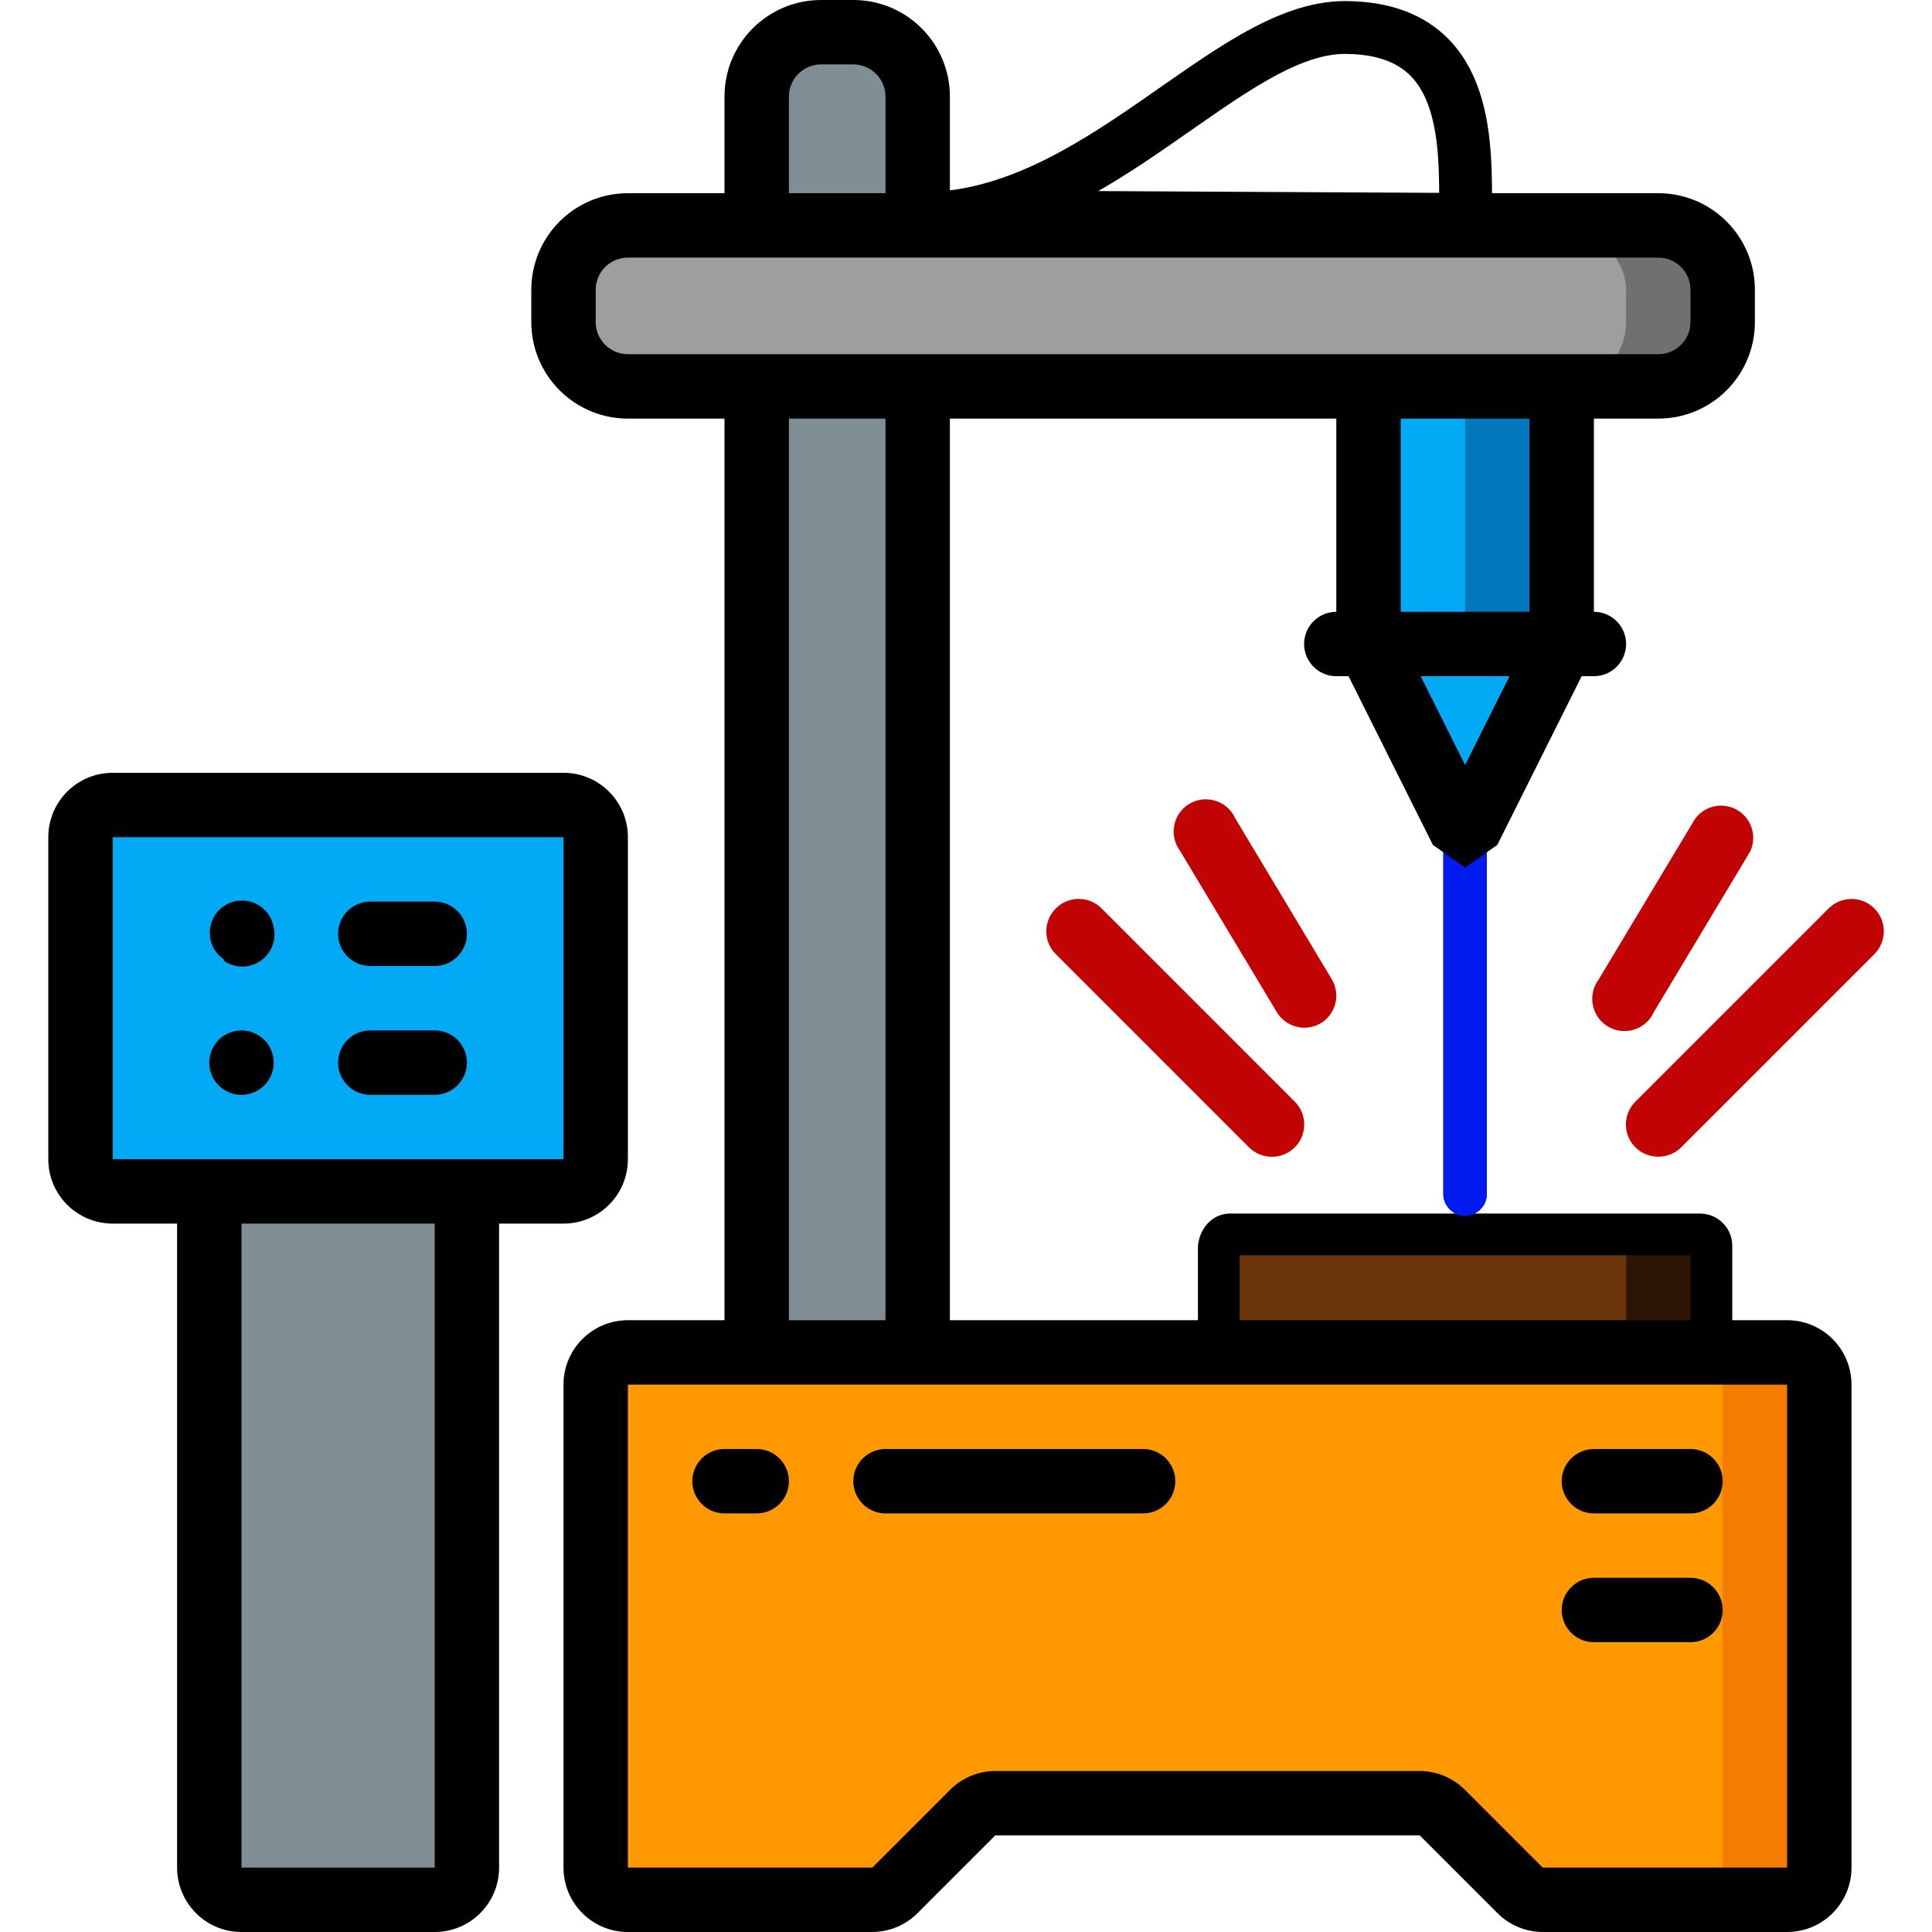 <?xml version="1.0" encoding="UTF-8" standalone="no"?>
<svg
   xmlns:dc="http://purl.org/dc/elements/1.1/"
   xmlns:cc="http://creativecommons.org/ns#"
   xmlns:rdf="http://www.w3.org/1999/02/22-rdf-syntax-ns#"
   xmlns:svg="http://www.w3.org/2000/svg"
   xmlns="http://www.w3.org/2000/svg"
   xmlns:sodipodi="http://sodipodi.sourceforge.net/DTD/sodipodi-0.dtd"
   xmlns:inkscape="http://www.inkscape.org/namespaces/inkscape"
   height="512"
   viewBox="0 0 57 60"
   width="512"
   version="1.1"
   id="svg59"
   sodipodi:docname="engraverMachine.svg"
   inkscape:version="0.92.3 (2405546, 2018-03-11)">
  <defs
     id="defs63">
    <filter
       inkscape:collect="always"
       style="color-interpolation-filters:sRGB"
       id="filter1049"
       x="-1.228"
       width="3.456"
       y="-0.133"
       height="1.266">
      <feGaussianBlur
         inkscape:collect="always"
         stdDeviation="0.69"
         id="feGaussianBlur1051" />
    </filter>
  </defs>
  <sodipodi:namedview
     pagecolor="#ffffff"
     bordercolor="#666666"
     borderopacity="1"
     objecttolerance="10"
     gridtolerance="10"
     guidetolerance="10"
     inkscape:pageopacity="0"
     inkscape:pageshadow="2"
     inkscape:window-width="1600"
     inkscape:window-height="845"
     id="namedview61"
     showgrid="false"
     inkscape:zoom="1.3037281"
     inkscape:cx="247.43574"
     inkscape:cy="325.80784"
     inkscape:window-x="0"
     inkscape:window-y="27"
     inkscape:window-maximized="1"
     inkscape:current-layer="svg59" />
  <g
     id="machine">
    <path
       style="fill:#84b5cb"
       inkscape:connector-curvature="0"
       d="m 17,26 v 10 c 0,0.552 -0.448,1 -1,1 H 2 C 1.766,37 1.54,36.919 1.36,36.77 1.183,36.635 1.057,36.445 1,36.23 1.74,25 9.26,25.45 16.35,25.07 c 0.129,0.052 0.248,0.126 0.35,0.22 0.191,0.187 0.299,0.443 0.3,0.71 z"
       id="Shape" />
    <path
       style="fill:#7f8e94"
       inkscape:connector-curvature="0"
       d="m 13,36 v 22 c 0,0.552 -0.448,1 -1,1 H 6 C 5.448,59 5,58.552 5,58 V 36 Z"
       id="path3" />
    <path
       style="fill:#6b3409;fill-opacity:1"
       inkscape:connector-curvature="0"
       d="M 51.531,42 H 36.469 V 38.219 H 40 h 8 3.531 z"
       id="path8"
       sodipodi:nodetypes="ccccccc" />
    <path
       style="fill:#2e1604;fill-opacity:1"
       inkscape:connector-curvature="0"
       d="m 49,37.984 h 3 V 42 h -3 z"
       id="path10"
       sodipodi:nodetypes="ccccc" />
    <path
       style="fill:#7f8e94"
       inkscape:connector-curvature="0"
       d="M 27,3 V 43 H 22 V 3 c 0,-1.105 0.895,-2 2,-2 h 1 c 1.105,0 2,0.895 2,2 z"
       id="path12" />
    <path
       style="fill:#ff9801"
       inkscape:connector-curvature="0"
       d="m 55,43 v 15 c 0,0.552 -0.448,1 -1,1 h -7.59 c -0.262,-0.001 -0.514,-0.105 -0.7,-0.29 L 43.29,56.29 C 43.104,56.105 42.852,56.001 42.59,56 H 29.41 c -0.262,0.001 -0.514,0.105 -0.7,0.29 l -2.42,2.42 c -0.186,0.185 -0.438,0.289 -0.7,0.29 H 18 c -0.552,0 -1,-0.448 -1,-1 V 43 c 0,-0.552 0.448,-1 1,-1 h 36 c 0.552,0 1,0.448 1,1 z"
       id="path14" />
    <path
       style="fill:#f57c00"
       inkscape:connector-curvature="0"
       d="m 54,42 h -3 c 0.552,0 1,0.448 1,1 v 15 c 0,0.552 -0.448,1 -1,1 h 3 c 0.552,0 1,-0.448 1,-1 V 43 c 0,-0.552 -0.448,-1 -1,-1 z"
       id="path16" />
    <rect
       style="fill:#707070"
       y="7"
       x="16"
       width="36"
       rx="2"
       height="5"
       id="rect18" />
    <rect
       style="fill:#9e9e9e"
       y="7"
       x="16"
       width="33"
       rx="2"
       height="5"
       id="rect20" />
    <path
       id="path24"
       d="m 17,26 v 10 c 0,0.552 -0.448,1 -1,1 H 2 C 1.766,37 1.54,36.919 1.36,36.77 1.183,36.635 1.057,36.445 1,36.23 0.99,36.154 0.99,36.076 1,36 V 26 c 0,-0.552 0.448,-1 1,-1 h 14 c 0.12,-0.002 0.24,0.022 0.35,0.07 0.129,0.052 0.248,0.126 0.35,0.22 0.191,0.187 0.299,0.443 0.3,0.71 z"
       inkscape:connector-curvature="0"
       style="fill:#02a9f4" />
    <path
       sodipodi:nodetypes="sccsssscssssccssssccccccsssscssccsscccccsssscccssssccsccccccccccccccccccccccccccsssssssss"
       inkscape:connector-curvature="0"
       d="M 50,6 H 45 L 28,5.91 V 3 C 28,1.343 26.657,0 25,0 h -1 c -1.657,0 -3,1.343 -3,3 v 3 h -3 c -1.657,0 -3,1.343 -3,3 v 1 c 0,1.657 1.343,3 3,3 h 3 v 28 h -3 c -1.105,0 -2,0.895 -2,2 v 15 c 0,1.105 0.895,2 2,2 h 7.59 C 26.12,59.998 26.627,59.786 27,59.41 L 29.41,57 H 42.59 L 45,59.41 c 0.373,0.376 0.88,0.588 1.41,0.59 H 54 c 1.105,0 2,-0.895 2,-2 V 43 c 0,-1.105 -0.895,-2 -2,-2 h -1.703 v -2.312 c 0,-0.552 -0.448,-1 -1,-1 H 48 40 36.703 c -0.552,0 -0.944,0.451 -1,1 V 41 H 28 V 13 h 12 8 2 c 1.657,0 3,-1.343 3,-3 V 9 C 53,7.343 51.657,6 50,6 Z M 42.97,6 H 34.28 Z M 23,3 c 0,-0.552 0.448,-1 1,-1 h 1 c 0.552,0 1,0.448 1,1 V 6 H 23 Z M 54,58 H 46.41 L 44,55.59 C 43.627,55.214 43.12,55.002 42.59,55 H 29.41 C 28.88,55.002 28.373,55.214 28,55.59 L 25.59,58 H 18 V 43 H 54 Z M 37,38.984 H 39.67 48.33 51 V 41 H 37 Z M 26,41 H 23 V 13 h 3 z M 42,13 h 4 z m 9,-3 c 0,0.552 -0.448,1 -1,1 H 18 c -0.552,0 -1,-0.448 -1,-1 V 9 c 0,-0.552 0.448,-1 1,-1 h 32 c 0.552,0 1,0.448 1,1 z"
       id="path29"
       style="fill:#000000" />
    <path
       inkscape:connector-curvature="0"
       d="m 51,45 h -3 c -0.552,0 -1,0.448 -1,1 0,0.552 0.448,1 1,1 h 3 c 0.552,0 1,-0.448 1,-1 0,-0.552 -0.448,-1 -1,-1 z"
       id="path39"
       style="fill:#000000" />
    <path
       inkscape:connector-curvature="0"
       d="m 51,49 h -3 c -0.552,0 -1,0.448 -1,1 0,0.552 0.448,1 1,1 h 3 c 0.552,0 1,-0.448 1,-1 0,-0.552 -0.448,-1 -1,-1 z"
       id="path41"
       style="fill:#000000" />
    <path
       inkscape:connector-curvature="0"
       d="m 2,38 h 2 v 20 c 0,1.105 0.895,2 2,2 h 6 c 1.105,0 2,-0.895 2,-2 V 38 h 2 c 1.105,0 2,-0.895 2,-2 V 26 c 0,-1.105 -0.895,-2 -2,-2 H 2 c -1.105,0 -2,0.895 -2,2 v 10 c 0,1.105 0.895,2 2,2 z M 12,58 H 6 V 38 h 6 z M 2,26 H 16 V 36 H 2 Z"
       id="path43"
       style="fill:#000000" />
    <path
       inkscape:connector-curvature="0"
       d="m 10,30 h 2 c 0.552,0 1,-0.448 1,-1 0,-0.552 -0.448,-1 -1,-1 h -2 c -0.552,0 -1,0.448 -1,1 0,0.552 0.448,1 1,1 z"
       id="path45"
       style="fill:#000000" />
    <path
       inkscape:connector-curvature="0"
       d="m 10,34 h 2 c 0.552,0 1,-0.448 1,-1 0,-0.552 -0.448,-1 -1,-1 h -2 c -0.552,0 -1,0.448 -1,1 0,0.552 0.448,1 1,1 z"
       id="path47"
       style="fill:#000000" />
    <path
       inkscape:connector-curvature="0"
       d="m 5.44,29.83 c 0.337,0.242 0.789,0.252 1.135,0.023 C 6.922,29.624 7.091,29.205 7,28.8 6.924,28.35 6.552,28.009 6.098,27.971 5.643,27.933 5.22,28.208 5.07,28.638 4.92,29.069 5.08,29.547 5.46,29.8 Z"
       id="path49"
       style="fill:#000000" />
    <path
       inkscape:connector-curvature="0"
       d="M 5.44,33.83 C 5.82,34.087 6.327,34.052 6.668,33.745 7.01,33.439 7.099,32.939 6.884,32.533 6.669,32.128 6.205,31.92 5.759,32.031 5.314,32.141 5.001,32.541 5,33 c -5.011e-4,0.333 0.164,0.644 0.44,0.83 z"
       id="path51"
       style="fill:#000000" />
    <path
       inkscape:connector-curvature="0"
       d="m 22,45 h -1 c -0.552,0 -1,0.448 -1,1 0,0.552 0.448,1 1,1 h 1 c 0.552,0 1,-0.448 1,-1 0,-0.552 -0.448,-1 -1,-1 z"
       id="path53"
       style="fill:#000000" />
    <path
       inkscape:connector-curvature="0"
       d="m 34,45 h -8 c -0.552,0 -1,0.448 -1,1 0,0.552 0.448,1 1,1 h 8 c 0.552,0 1,-0.448 1,-1 0,-0.552 -0.448,-1 -1,-1 z"
       id="path55"
       style="fill:#000000" />
  </g>
  <g
     id="laser">
    <path
       style="color:#000000;font-style:normal;font-variant:normal;font-weight:normal;font-stretch:normal;font-size:medium;line-height:normal;font-family:sans-serif;font-variant-ligatures:normal;font-variant-position:normal;font-variant-caps:normal;font-variant-numeric:normal;font-variant-alternates:normal;font-feature-settings:normal;text-indent:0;text-align:start;text-decoration:none;text-decoration-line:none;text-decoration-style:solid;text-decoration-color:#000000;letter-spacing:normal;word-spacing:normal;text-transform:none;writing-mode:lr-tb;direction:ltr;text-orientation:mixed;dominant-baseline:auto;baseline-shift:baseline;text-anchor:start;white-space:normal;shape-padding:0;clip-rule:nonzero;display:inline;overflow:visible;visibility:visible;opacity:1;isolation:auto;mix-blend-mode:normal;color-interpolation:sRGB;color-interpolation-filters:linearRGB;solid-color:#000000;solid-opacity:1;vector-effect:none;fill:#001aef;fill-opacity:1;fill-rule:nonzero;stroke:none;stroke-width:1.348;stroke-linecap:round;stroke-linejoin:miter;stroke-miterlimit:4;stroke-dasharray:none;stroke-dashoffset:0;stroke-opacity:1;filter:url(#filter1049);color-rendering:auto;image-rendering:auto;shape-rendering:auto;text-rendering:auto;enable-background:accumulate"
       d="M 43.99,25.316 A 0.674,0.674 0 0 0 43.326,26 v 11.078 a 0.674,0.674 0 1 0 1.348,0 V 26 a 0.674,0.674 0 0 0 -0.684,-0.684 z"
       id="path1053"
       inkscape:connector-curvature="0" />
    <path
       inkscape:connector-curvature="0"
       id="path935"
       d="M 44,26 V 37.079"
       style="fill:none;stroke:#132dff;stroke-width:1.348;stroke-linecap:round;stroke-linejoin:miter;stroke-miterlimit:4;stroke-dasharray:none;stroke-opacity:1" />
    <path
       inkscape:connector-curvature="0"
       id="path945"
       d="M 43.99,25.316 A 0.674,0.674 0 0 0 43.326,26 v 11.078 a 0.674,0.674 0 1 0 1.348,0 V 26 a 0.674,0.674 0 0 0 -0.684,-0.684 z"
       style="color:#000000;font-style:normal;font-variant:normal;font-weight:normal;font-stretch:normal;font-size:medium;line-height:normal;font-family:sans-serif;font-variant-ligatures:normal;font-variant-position:normal;font-variant-caps:normal;font-variant-numeric:normal;font-variant-alternates:normal;font-feature-settings:normal;text-indent:0;text-align:start;text-decoration:none;text-decoration-line:none;text-decoration-style:solid;text-decoration-color:#000000;letter-spacing:normal;word-spacing:normal;text-transform:none;writing-mode:lr-tb;direction:ltr;text-orientation:mixed;dominant-baseline:auto;baseline-shift:baseline;text-anchor:start;white-space:normal;shape-padding:0;clip-rule:nonzero;display:inline;overflow:visible;visibility:visible;opacity:1;isolation:auto;mix-blend-mode:normal;color-interpolation:sRGB;color-interpolation-filters:linearRGB;solid-color:#000000;solid-opacity:1;vector-effect:none;fill:#001aef;fill-opacity:1;fill-rule:nonzero;stroke:none;stroke-width:1.348;stroke-linecap:round;stroke-linejoin:miter;stroke-miterlimit:4;stroke-dasharray:none;stroke-dashoffset:0;stroke-opacity:1;filter:url(#filter1049);color-rendering:auto;image-rendering:auto;shape-rendering:auto;text-rendering:auto;enable-background:accumulate" />
    <path
       inkscape:connector-curvature="0"
       d="m 31.29,28.212 c -0.189,0.188 -0.296,0.443 -0.296,0.71 0,0.267 0.106,0.522 0.296,0.71 l 6,6 c 0.392,0.392 1.028,0.392 1.42,0 0.392,-0.392 0.392,-1.028 0,-1.42 l -6,-6 C 32.522,28.023 32.267,27.916 32,27.916 c -0.267,0 -0.522,0.106 -0.71,0.296 z"
       id="path31"
       style="fill:#c20303;fill-opacity:1" />
    <path
       inkscape:connector-curvature="0"
       d="m 50,35.922 c 0.266,0.002 0.521,-0.103 0.71,-0.29 l 6,-6 c 0.392,-0.392 0.392,-1.028 0,-1.42 -0.392,-0.392 -1.028,-0.392 -1.42,0 l -6,6 c -0.288,0.286 -0.375,0.718 -0.219,1.093 0.156,0.375 0.523,0.619 0.929,0.617 z"
       id="path33"
       style="fill:#c20303;fill-opacity:1" />
    <path
       inkscape:connector-curvature="0"
       d="m 39.51,31.782 c 0.475,-0.282 0.632,-0.895 0.35,-1.37 l -3,-5 c -0.157,-0.348 -0.499,-0.576 -0.88,-0.588 -0.382,-0.012 -0.737,0.195 -0.915,0.532 -0.178,0.337 -0.149,0.747 0.075,1.056 l 3,5 c 0.132,0.231 0.351,0.401 0.608,0.47 0.257,0.069 0.531,0.033 0.762,-0.1 z"
       id="path35"
       style="fill:#c20303;fill-opacity:1" />
    <path
       inkscape:connector-curvature="0"
       d="m 49.86,31.432 3,-5 C 53.071,25.965 52.895,25.413 52.451,25.156 52.008,24.898 51.442,25.017 51.14,25.432 l -3,5 c -0.225,0.309 -0.254,0.718 -0.075,1.056 0.178,0.337 0.533,0.544 0.915,0.532 0.382,-0.012 0.723,-0.24 0.88,-0.588 z"
       id="path37"
       style="fill:#c20303;fill-opacity:1" />
  </g>
  <g
     id="head"
     transform="translate(-46.875)">
    <g
       transform="translate(46.875)"
       id="g1076">
      <path
         id="Rectangle-path"
         d="m 41,12 h 6 v 8 h -6 z"
         inkscape:connector-curvature="0"
         style="fill:#0377bc" />
      <path
         id="path6"
         d="m 41,12 h 3 v 8 h -3 z"
         inkscape:connector-curvature="0"
         style="fill:#02a9f4" />
      <path
         style="fill:#02a9f4"
         inkscape:connector-curvature="0"
         d="m 47,20 -3,6 -3,-6 z"
         id="path22" />
    </g>
    <path
       style="fill:#000000"
       id="path1055"
       d="m 86.875,13 v 6 c -0.552,0 -1,0.448 -1,1 0,0.552 0.448,1 1,1 h 0.38 l 2.62,5.24 1,0.703 1,-0.703 2.62,-5.24 h 0.38 c 0.552,0 1,-0.448 1,-1 0,-0.552 -0.448,-1 -1,-1 v -6 l -0.062,-1.189 -7.883,-0.045 z m 4,10.76 -1.38,-2.76 h 2.76 z m 2,-4.76 h -4 v -6 h 4 z"
       inkscape:connector-curvature="0"
       sodipodi:nodetypes="ccsscccccsscccccccccccccc" />
  </g>
  <path
     style="fill:none;stroke:#000000;stroke-width:1.641;stroke-linecap:butt;stroke-linejoin:miter;stroke-miterlimit:4;stroke-dasharray:none;stroke-opacity:1"
     d="m 27.084,6.787 c 5.465,0.048 9.54,-5.947 13.194,-5.933 3.654,0.015 3.738,3.155 3.738,5.369"
     id="cable"
     inkscape:connector-curvature="0"
     sodipodi:nodetypes="czc" />
</svg>
